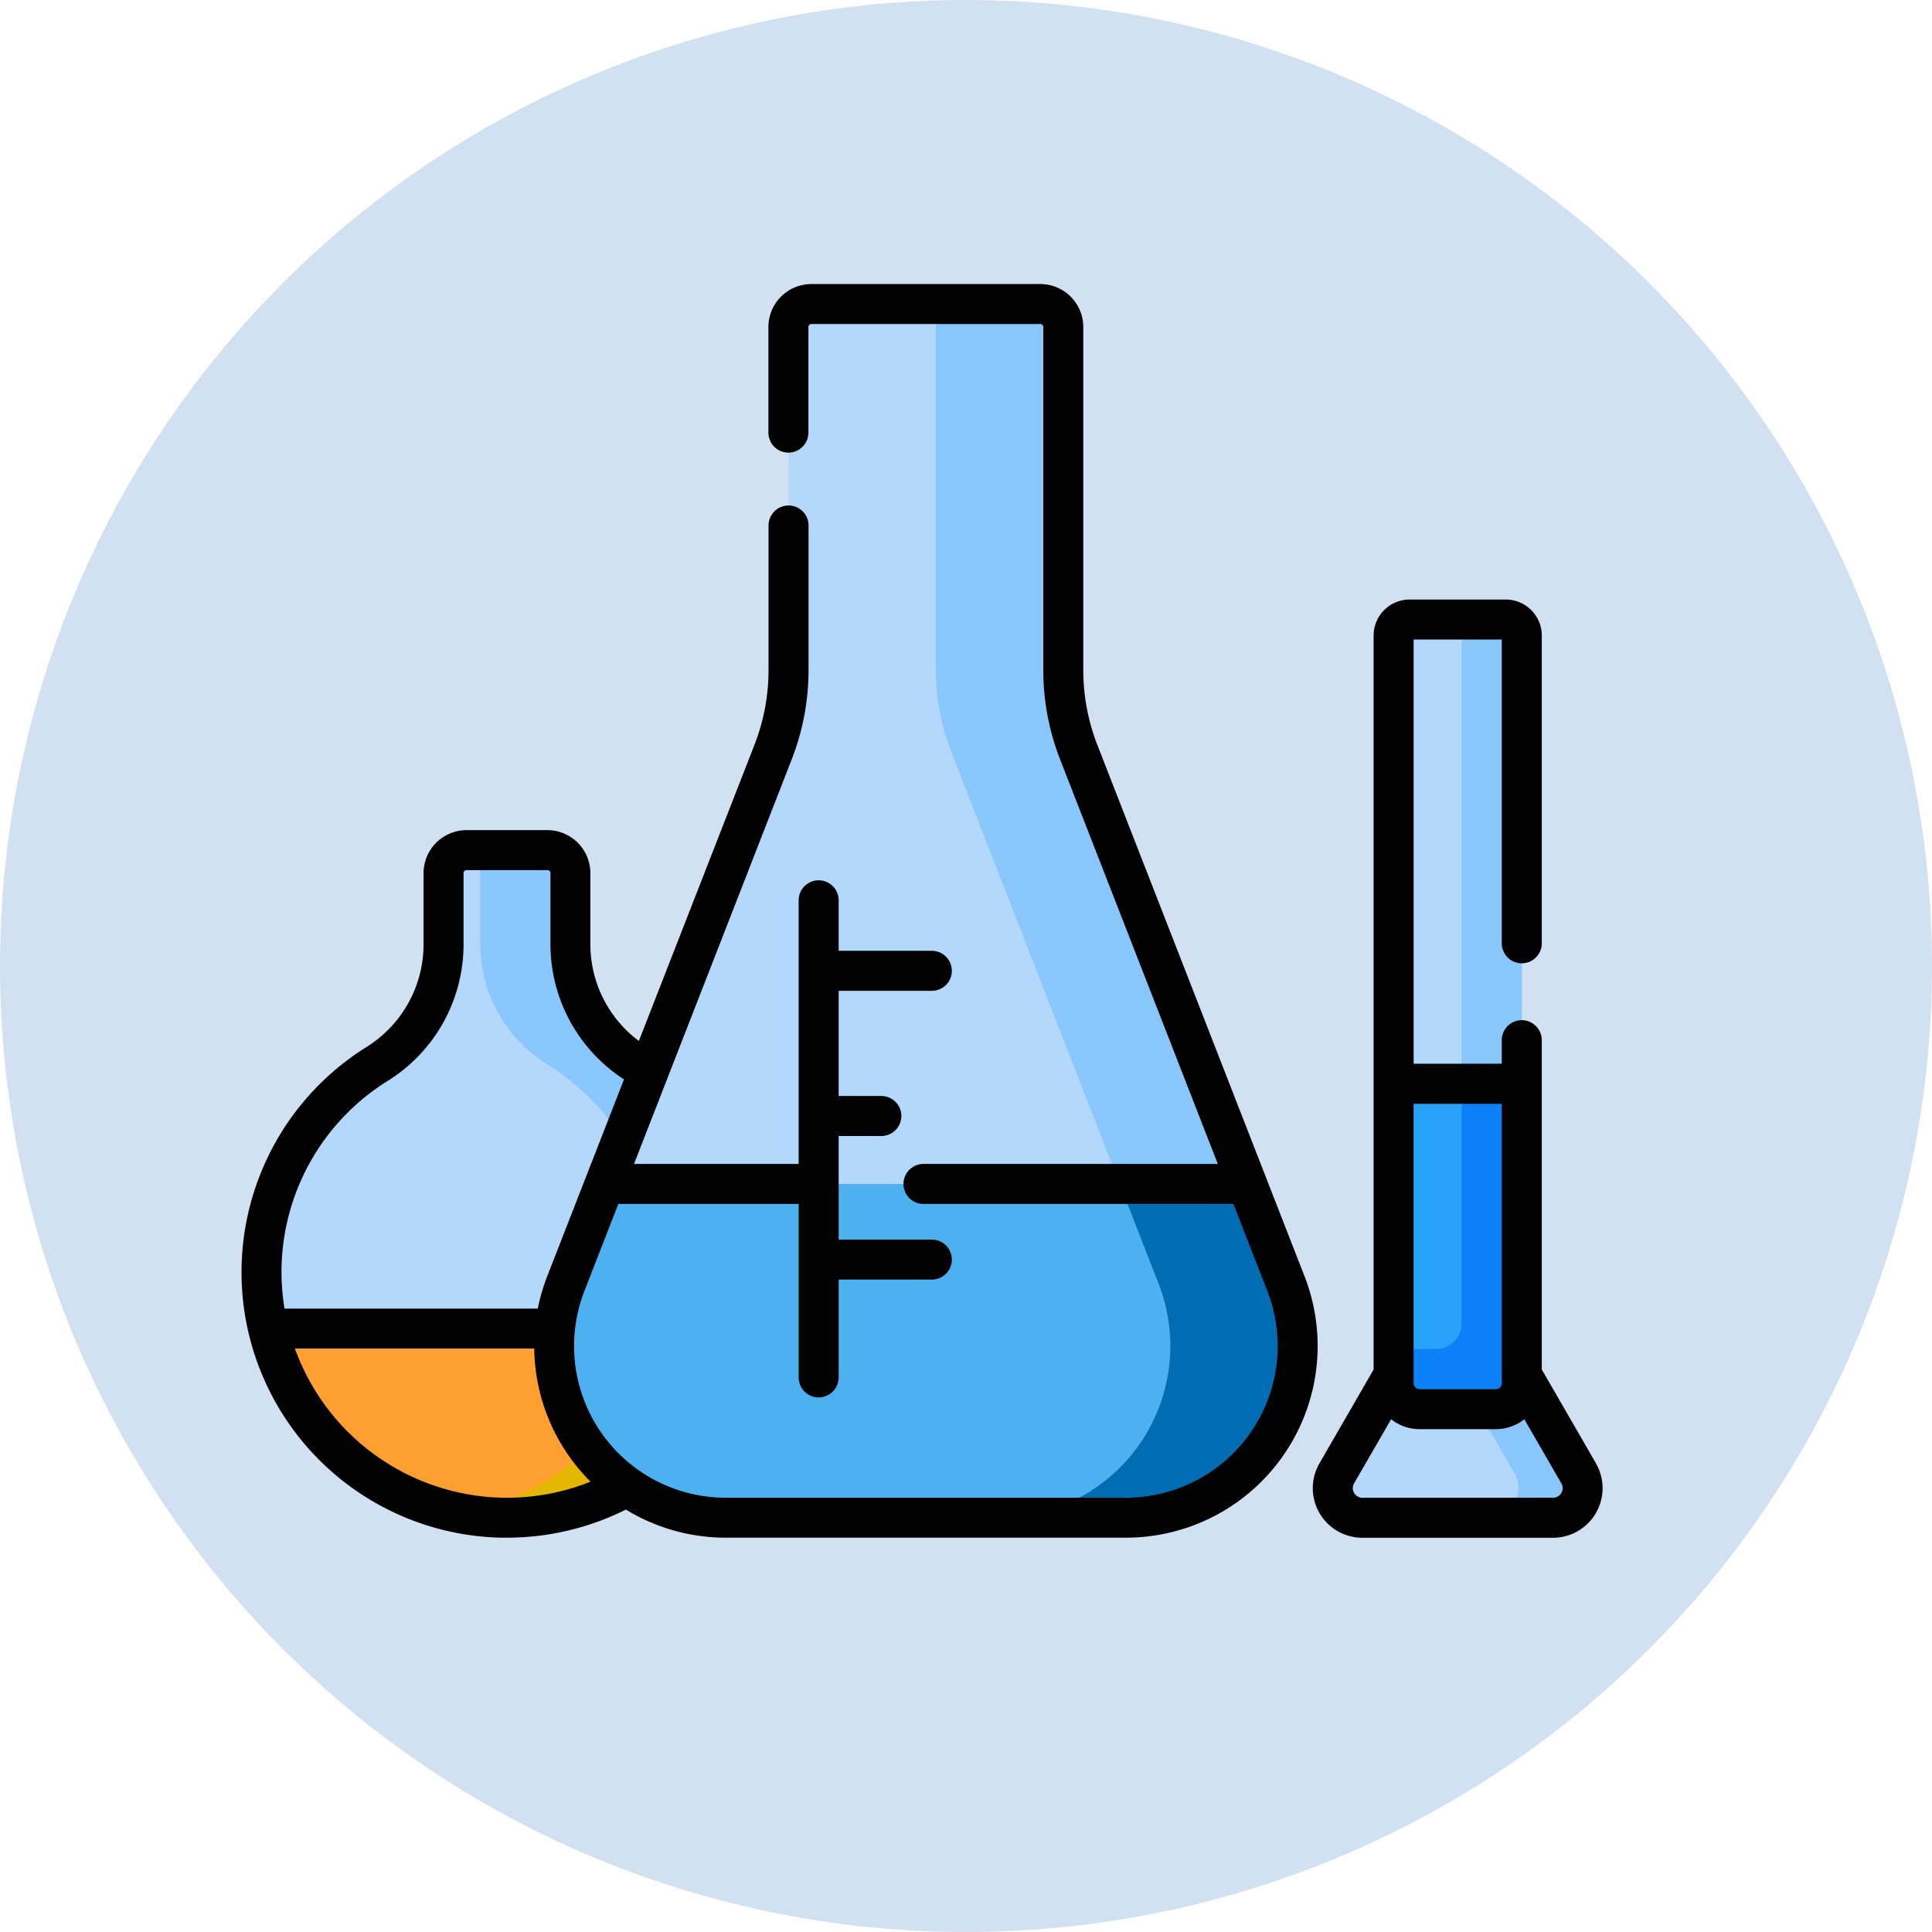 <svg xmlns="http://www.w3.org/2000/svg" width="88" height="88" viewBox="0 0 88 88">
  <g id="Grupo_1013412" data-name="Grupo 1013412" transform="translate(-224 -409)">
    <path id="Trazado_710239" data-name="Trazado 710239" d="M44,0A44,44,0,1,1,0,44,44,44,0,0,1,44,0Z" transform="translate(224 409)" fill="#d2e1f1"/>
    <g id="Grupo_1019786" data-name="Grupo 1019786" transform="translate(235 401.725)">
      <g id="Grupo_1019770" data-name="Grupo 1019770" transform="translate(0.911 45.997)">
        <path id="Trazado_721046" data-name="Trazado 721046" d="M21.595,237.452V234.19a1.047,1.047,0,0,0-1.047-1.047H16.861a1.047,1.047,0,0,0-1.047,1.047v3.263a6.443,6.443,0,0,1-3.052,5.445,11.182,11.182,0,1,0,11.889,0A6.452,6.452,0,0,1,21.595,237.452Z" transform="translate(-7.522 -233.143)" fill="#b3d8fb"/>
      </g>
      <g id="Grupo_1019771" data-name="Grupo 1019771" transform="translate(10.04 45.997)">
        <path id="Trazado_721047" data-name="Trazado 721047" d="M90.91,242.9a6.451,6.451,0,0,1-3.057-5.448V234.19a1.047,1.047,0,0,0-1.047-1.047H83.119a1.044,1.044,0,0,0-.21.021,1.047,1.047,0,0,1,.836,1.025v3.262A6.451,6.451,0,0,0,86.8,242.9a11.183,11.183,0,0,1-3.888,20.462A11.182,11.182,0,0,0,90.91,242.9Z" transform="translate(-82.909 -233.143)" fill="#89c6fc"/>
      </g>
      <g id="Grupo_1019772" data-name="Grupo 1019772" transform="translate(1.214 67.793)">
        <path id="Trazado_721048" data-name="Trazado 721048" d="M10.022,413.133a11.182,11.182,0,0,0,21.765,0Z" transform="translate(-10.022 -413.133)" fill="#ffa031"/>
      </g>
      <g id="Grupo_1019773" data-name="Grupo 1019773" transform="translate(10.048 67.793)">
        <path id="Trazado_721049" data-name="Trazado 721049" d="M91.8,413.133a11.2,11.2,0,0,1-8.824,8.423,11.173,11.173,0,0,0,12.931-8.423Z" transform="translate(-82.98 -413.133)" fill="#e6b700"/>
      </g>
      <g id="Grupo_1019774" data-name="Grupo 1019774" transform="translate(14.231 21.124)">
        <path id="Trazado_721050" data-name="Trazado 721050" d="M150.86,72.356l-9.436-24.2a10.346,10.346,0,0,1-.707-3.758V28.782a1.047,1.047,0,0,0-1.047-1.047H129.248a1.047,1.047,0,0,0-1.047,1.047V44.393a10.346,10.346,0,0,1-.707,3.758l-9.436,24.2a7.821,7.821,0,0,0,7.287,10.662h18.227A7.821,7.821,0,0,0,150.86,72.356Z" transform="translate(-117.517 -27.735)" fill="#b3d8fb"/>
      </g>
      <g id="Grupo_1019775" data-name="Grupo 1019775" transform="translate(30.58 21.124)">
        <path id="Trazado_721051" data-name="Trazado 721051" d="M269.526,72.356l-9.436-24.2a10.347,10.347,0,0,1-.707-3.758V28.782a1.047,1.047,0,0,0-1.047-1.047h-5.8a1.047,1.047,0,0,1,1.047,1.047V44.393a10.347,10.347,0,0,0,.707,3.758l9.436,24.2a7.821,7.821,0,0,1-7.287,10.662h5.8A7.821,7.821,0,0,0,269.526,72.356Z" transform="translate(-252.533 -27.735)" fill="#89c6fc"/>
      </g>
      <g id="Grupo_1019776" data-name="Grupo 1019776" transform="translate(52.478 35.494)">
        <path id="Trazado_721052" data-name="Trazado 721052" d="M438.025,182.374H434.54a1.176,1.176,0,0,1-1.176-1.176V147.134a.727.727,0,0,1,.727-.727h4.384a.727.727,0,0,1,.727.727V181.2a1.176,1.176,0,0,1-1.176,1.176Z" transform="translate(-433.364 -146.407)" fill="#b3d8fb"/>
      </g>
      <g id="Grupo_1019777" data-name="Grupo 1019777" transform="translate(52.478 35.494)">
        <path id="Trazado_721053" data-name="Trazado 721053" d="M438.472,146.407h-2.008v32.051a1.18,1.18,0,0,1-1.18,1.18h-1.921v1.557a1.18,1.18,0,0,0,1.18,1.18h3.478a1.18,1.18,0,0,0,1.18-1.18V147.136a.729.729,0,0,0-.729-.729Z" transform="translate(-433.364 -146.407)" fill="#89c6fc"/>
      </g>
      <g id="Grupo_1019778" data-name="Grupo 1019778" transform="translate(49.702 64.844)">
        <path id="Trazado_721054" data-name="Trazado 721054" d="M416.135,388.776l-5.512,9.548a1.344,1.344,0,0,0,1.164,2.016h8.7a1.344,1.344,0,0,0,1.164-2.016Z" transform="translate(-410.441 -388.776)" fill="#b3d8fb"/>
      </g>
      <g id="Grupo_1019779" data-name="Grupo 1019779" transform="translate(53.937 64.844)">
        <path id="Trazado_721055" data-name="Trazado 721055" d="M452.382,398.317l-5.509-9.541-1.459,2.527,4.049,7.014a1.348,1.348,0,0,1-1.167,2.022h2.919a1.348,1.348,0,0,0,1.167-2.022Z" transform="translate(-445.414 -388.776)" fill="#89c6fc"/>
      </g>
      <g id="Grupo_1019780" data-name="Grupo 1019780" transform="translate(52.478 56.642)">
        <path id="Trazado_721056" data-name="Trazado 721056" d="M433.364,321.044v13.64a1.18,1.18,0,0,0,1.18,1.18h3.478a1.18,1.18,0,0,0,1.18-1.18v-13.64Z" transform="translate(-433.364 -321.044)" fill="#27a2fb"/>
      </g>
      <g id="Grupo_1019781" data-name="Grupo 1019781" transform="translate(14.231 61.202)">
        <path id="Trazado_721057" data-name="Trazado 721057" d="M118.059,363.247a7.821,7.821,0,0,0,7.287,10.662h18.227a7.821,7.821,0,0,0,7.287-10.662l-1.771-4.543H119.83Z" transform="translate(-117.517 -358.704)" fill="#ae66d8"/>
      </g>
      <g id="Grupo_1019782" data-name="Grupo 1019782" transform="translate(14.231 61.202)">
        <path id="Trazado_721058" data-name="Trazado 721058" d="M118.059,363.247a7.821,7.821,0,0,0,7.287,10.662h18.227a7.821,7.821,0,0,0,7.287-10.662l-1.771-4.543H119.83Z" transform="translate(-117.517 -358.704)" fill="#4db1f0"/>
      </g>
      <g id="Grupo_1019783" data-name="Grupo 1019783" transform="translate(52.478 56.642)">
        <path id="Trazado_721059" data-name="Trazado 721059" d="M436.464,321.043v10.9a1.18,1.18,0,0,1-1.18,1.18h-1.921v1.557a1.18,1.18,0,0,0,1.18,1.18h3.478a1.18,1.18,0,0,0,1.18-1.18v-13.64h-2.737Z" transform="translate(-433.364 -321.043)" fill="#0a81f9"/>
      </g>
      <g id="Grupo_1019784" data-name="Grupo 1019784" transform="translate(22.059 61.202)">
        <path id="Trazado_721060" data-name="Trazado 721060" d="M207.678,363.247l-1.771-4.543h-5.8l1.771,4.543a7.821,7.821,0,0,1-7.287,10.662h5.8A7.821,7.821,0,0,0,207.678,363.247Z" transform="translate(-182.164 -358.704)" fill="#006cb1"/>
      </g>
      <g id="Grupo_1019785" data-name="Grupo 1019785" transform="translate(0 20.213)">
        <path id="Trazado_721061" data-name="Trazado 721061" d="M415.831,178.231l-2.468-4.275v-15a.911.911,0,1,0-1.822,0v1.073h-4.015V140.707h4.015v13.836a.911.911,0,1,0,1.822,0V140.525a1.641,1.641,0,0,0-1.64-1.64h-4.38a1.641,1.641,0,0,0-1.64,1.64v33.432l-2.468,4.275a2.259,2.259,0,0,0,1.956,3.388h8.683a2.259,2.259,0,0,0,1.956-3.388Zm-4.29-16.377v12.729a.269.269,0,0,1-.269.269h-3.478a.269.269,0,0,1-.269-.269V161.854Zm2.712,17.725a.429.429,0,0,1-.378.218h-8.683a.437.437,0,0,1-.378-.655l1.686-2.921a2.078,2.078,0,0,0,1.295.452h3.478a2.078,2.078,0,0,0,1.295-.452l1.686,2.921a.43.43,0,0,1,0,.437Z" transform="translate(-354.137 -124.515)"/>
        <path id="Trazado_721062" data-name="Trazado 721062" d="M48.422,65.414l-9.436-24.2a9.4,9.4,0,0,1-.644-3.427V22.17a1.96,1.96,0,0,0-1.957-1.957H25.961A1.96,1.96,0,0,0,24,22.17v4.81a.911.911,0,0,0,1.822,0V22.17a.136.136,0,0,1,.136-.136H36.384a.136.136,0,0,1,.136.136V37.782a11.21,11.21,0,0,0,.769,4.089l7.181,18.42H31.063a.911.911,0,1,0,0,1.822H45.18l1.545,3.962a6.91,6.91,0,0,1-6.438,9.42H22.059a6.91,6.91,0,0,1-6.439-9.42l1.545-3.962h8.213v7.9a.911.911,0,1,0,1.822,0V65.558h4.244a.911.911,0,0,0,0-1.822H27.2V59.018h1.944a.911.911,0,0,0,0-1.822H27.2V52.405h4.244a.911.911,0,1,0,0-1.822H27.2v-2.3a.911.911,0,0,0-1.822,0V60.292h-7.5l7.181-18.42a11.21,11.21,0,0,0,.769-4.089V31.21a.911.911,0,1,0-1.822,0v6.573a9.4,9.4,0,0,1-.644,3.427L18.1,54.69a5.493,5.493,0,0,1-2.21-4.383V47.044a1.96,1.96,0,0,0-1.957-1.957H10.25a1.96,1.96,0,0,0-1.957,1.957v3.263a5.512,5.512,0,0,1-2.626,4.674A12.093,12.093,0,0,0,11.8,77.314q.143,0,.287,0a12.118,12.118,0,0,0,5.421-1.279,8.727,8.727,0,0,0,4.55,1.279H40.286a8.732,8.732,0,0,0,8.136-11.9ZM6.636,56.523a7.324,7.324,0,0,0,3.478-6.216V47.044a.136.136,0,0,1,.136-.136h3.687a.136.136,0,0,1,.136.136v3.262a7.326,7.326,0,0,0,3.35,6.133l-3.5,8.974a8.745,8.745,0,0,0-.428,1.468H1.959A10.249,10.249,0,0,1,6.636,56.523Zm5.208,18.97A10.282,10.282,0,0,1,2.433,68.7h10.9a8.731,8.731,0,0,0,2.565,6.064A10.291,10.291,0,0,1,11.844,75.493Z" transform="translate(0 -20.213)"/>
      </g>
    </g>
  </g>
</svg>
